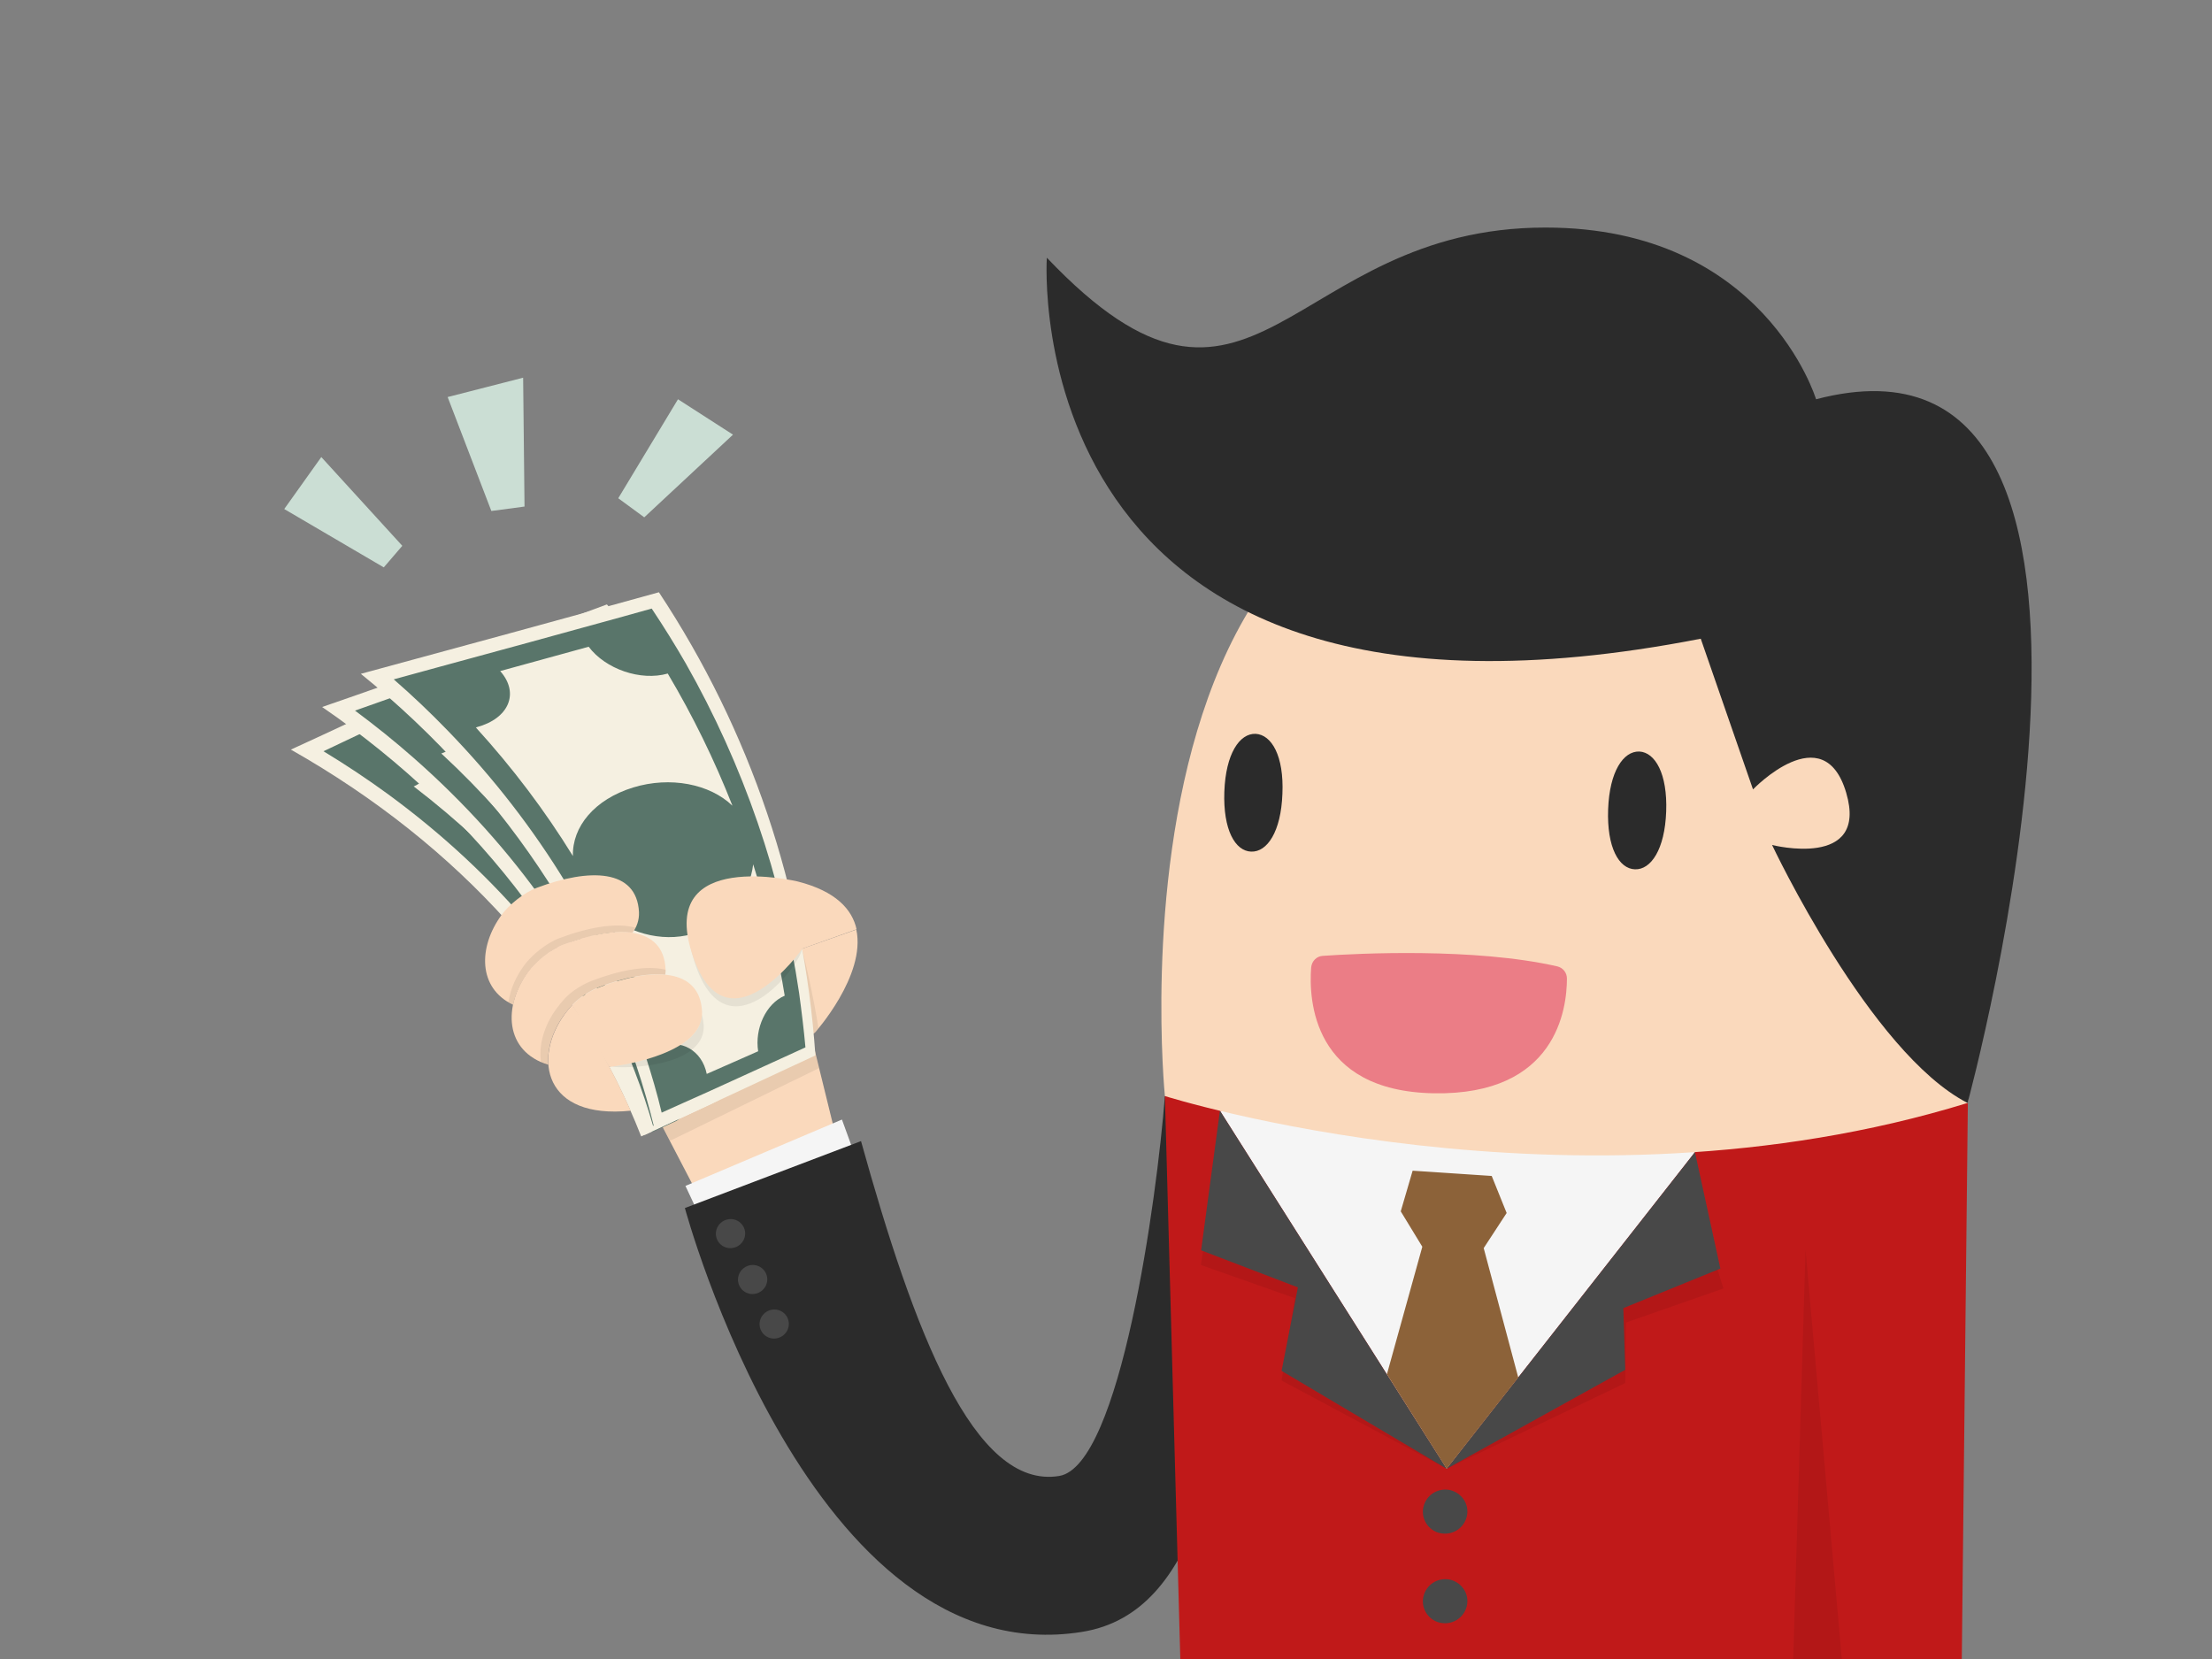<?xml version="1.0" encoding="utf-8"?>
<!-- Generator: Adobe Illustrator 24.2.1, SVG Export Plug-In . SVG Version: 6.00 Build 0)  -->
<svg version="1.1" xmlns="http://www.w3.org/2000/svg" xmlns:xlink="http://www.w3.org/1999/xlink" x="0px" y="0px"
	 viewBox="0 0 800 600" enable-background="new 0 0 800 600" xml:space="preserve">
<rect x="0" y="0" width="800" height="600" fill="#808080" stroke="none"/>
<g id="Layer_2">
</g>
<g id="Layer_1">
	<g>
		<g>
			<polygon fill="#FAD9BC" points="251.1,429.6 233.6,396 293.2,373.9 302.1,410.1 			"/>
			<polygon fill="#F5F5F5" points="309,417.3 304.5,404.9 247.9,428.9 253.1,440 			"/>
			<path fill="#2B2B2B" d="M453.3,451.4l-32-55c-2.9,37.2-16.1,133.7-38.2,137.4c-30.9,5.1-52.6-52.4-71.7-121.1l-63.7,24.2
				c0,0,45.4,169,143.6,153.3C434.5,583.3,442.7,523.6,453.3,451.4z"/>
			<g>
				<path fill="#484848" d="M269.3,444.7c0.8,2.8-0.9,5.7-3.7,6.5c-2.8,0.8-5.7-0.8-6.5-3.6c-0.8-2.8,0.9-5.7,3.7-6.5
					C265.6,440.3,268.5,441.9,269.3,444.7z"/>
				<path fill="#484848" d="M277.3,461.3c0.8,2.8-0.9,5.7-3.7,6.5c-2.8,0.8-5.7-0.8-6.5-3.6c-0.8-2.8,0.9-5.7,3.7-6.5
					C273.6,456.9,276.5,458.5,277.3,461.3z"/>
				<path fill="#484848" d="M285.1,477.4c0.8,2.8-0.9,5.7-3.7,6.5c-2.8,0.8-5.7-0.8-6.5-3.6c-0.8-2.8,0.9-5.7,3.7-6.5
					C281.4,473,284.3,474.6,285.1,477.4z"/>
			</g>
			<g>
				<path fill="#FAD9BC" d="M285.6,344.7c0,0-1.9,19.6-13.5,42l22.6-13.2c0,0,18.6-20.7,15-37.3L285.6,344.7z"/>
			</g>
			<path opacity="7.000000e-02" d="M296.2,386.3l-3-12l0,0l0,0l1.4-0.8c0,0,0.5-0.6,1.4-1.6c-1.5-9.7-3.6-19.2-5.9-28.7l-4.5,1.6
				c0,0-0.1,0.6-0.2,1.6c0,0.4-0.1,0.8-0.2,1.2c0,0.2-0.1,0.5-0.1,0.7c-1,5.8-3.6,18.2-10.1,32.4L233.6,396l8.7,16.6L296.2,386.3z"
				/>
			<g>
				<g>
					<path fill="#F5F0E1" d="M200.7,225.1c-33.3,16.8-65.1,32.1-95.5,46c61.4,34.8,104.8,84,126.7,139.9l27.7-12.9
						c10.4-8.4,21.3-17.3,32.9-26.6C278.4,316.1,247,265.4,200.7,225.1z"/>
				</g>
				<g>
					<path fill="none" d="M277.2,354.7c-5.4-14.7-12.1-29-20-42.8c0.7,10.8-5.4,22.7-15.6,29.6c-10.8,7.3-23.4,7.6-33.6,2.2
						c10.1,13.9,18.7,28.6,25.7,43.8c0.1,0,0.1-0.1,0.2-0.1c6.8-5.2,15.2-3.3,18,4.5c5.9-4.7,12-9.5,18.3-14.4
						C267.6,369.9,270.5,359.7,277.2,354.7z"/>
					<path fill="none" d="M208.7,295.3c12-6.9,26.8-7.5,36.7-2c-9.9-14.4-21.2-28.1-34-40.9c-9.1,4.8-22.5,3-30.6-3.6
						c-9.6,4.8-19,9.5-28.3,14.1c8.9,6.6,7.4,16.4-2.6,21.4c-0.1,0-0.2,0.1-0.3,0.1c16.2,12.4,30.6,26,43.3,40.5
						C190.5,314.1,196,302.6,208.7,295.3z"/>
					<path fill="#59756A" d="M273,382.4c4.9-3.9,10-8,15.2-12.1c-1.7-6.1-3.6-12.1-5.6-18c-13.5-38.4-35.6-73.9-65.5-104.6
						c-5.5-5.7-11.3-11.1-17.3-16.5c-7.9,4-15.7,7.9-23.4,11.8c-11,5.5-21.8,10.7-32.5,15.9c-9.1,4.4-18.1,8.6-26.9,12.8
						c8.1,4.9,15.9,10.1,23.3,15.5c40,29.3,70.1,65.6,88.8,105.9c2.5,5.4,4.8,10.8,6.8,16.3l8.9-4.1c2.6-2.1,5.3-4.3,8-6.5
						C259.3,393.3,266,387.9,273,382.4z M192.9,324.9c-12.7-14.6-27.1-28.1-43.3-40.5c0.1,0,0.2-0.1,0.3-0.1
						c10-5,11.6-14.8,2.6-21.4c9.3-4.6,18.8-9.2,28.3-14.1c8.1,6.6,21.5,8.4,30.6,3.6c12.7,12.8,24.1,26.5,34,40.9
						c-9.9-5.5-24.7-4.9-36.7,2C196,302.6,190.5,314.1,192.9,324.9z M233.8,387.4c-0.1,0-0.1,0.1-0.2,0.1
						c-7-15.2-15.6-29.8-25.7-43.8c10.2,5.4,22.8,5.1,33.6-2.2c10.2-7,16.3-18.8,15.6-29.6c7.9,13.7,14.6,28,20,42.8
						c-6.7,5-9.5,15.2-7,22.8c-6.3,4.9-12.4,9.7-18.3,14.4C249,384.1,240.6,382.2,233.8,387.4z"/>
				</g>
			</g>
			<g>
				<g>
					<path fill="#F5F0E1" d="M219.5,218.6c-35.1,13.1-69.4,25.5-103,37.1c58.1,39.8,98.3,94.2,116.6,154.8l24.5-11.4
						c11-6.8,22.5-13.9,34.7-21.4C283.7,319.3,258.7,264.4,219.5,218.6z"/>
				</g>
				<g>
					<path fill="#59756A" d="M217.6,224.6c-8.3,3.1-16.6,6.2-24.9,9.3c-11.7,4.3-23.4,8.6-34.9,12.7c-9.9,3.5-19.7,7-29.4,10.4
						c7.4,5.5,14.5,11.2,21.3,17.2c36.6,32.2,63.7,70.9,79.9,113.4c2.5,6.5,4.7,13,6.6,19.6c5.3-3.2,10.7-6.5,16.3-9.9
						c6.6-4,13.4-8.1,20.4-12.4c5-3,10.1-6.1,15.2-9.3c-1.1-6.4-2.3-12.8-3.8-19.1c-9.4-40.7-27.1-79.2-52.2-113.4
						C227.6,236.8,222.8,230.6,217.6,224.6z M234.7,383c-0.1,0-0.1,0.1-0.2,0.1c-6-16-13.4-31.6-22.4-46.4
						c9.8,6.6,22.4,8.2,33.7,2.6c10.7-5.3,17.6-16.1,18.1-26.9c6.3,14.8,11.4,30.1,15.3,45.7c-6.8,3.8-10.3,13.4-8.5,21.4
						c-6.4,3.8-12.5,7.4-18.6,11C249.9,382.3,241.8,379,234.7,383z M196.4,240.2c7.1,7.5,20.1,10.7,29.7,7
						c10.8,14.3,20.2,29.3,28.3,45c-9-6.9-23.6-8.2-36.5-2.8c-13.5,5.6-20.5,16.3-19.2,27.1c-11.3-15.6-24.4-30.4-39.1-44
						c0.1,0,0.2-0.1,0.3-0.1c10.9-4,13.8-13.5,5.9-20.9C176,247.7,186.2,244,196.4,240.2z"/>
				</g>
			</g>
			<g>
				<path fill="#F5F0E1" d="M236.8,408.6c17.8-8.1,37.2-17.1,58.1-26.9c-4.1-60.1-23.6-117.6-56.6-167.5
					c-36.1,10-72,19.8-107.8,29.5C184.7,287.5,221.5,345.2,236.8,408.6z"/>
				<g>
					<path fill="#59756A" d="M235.7,220.1c-8.6,2.4-17.2,4.8-25.7,7.1c-12.2,3.4-24.4,6.7-36.5,10c-10.4,2.8-20.8,5.7-31.1,8.5
						c6.8,5.9,13.3,12.1,19.4,18.4c33.3,34.3,57.7,74.6,71.8,118.2c2.1,6.6,4.1,13.3,5.7,20.1c5.4-2.4,10.8-4.9,16.5-7.4
						c6.6-3,13.4-6.1,20.4-9.3c5-2.3,10-4.6,15.1-6.9c-0.6-6.6-1.4-13.1-2.3-19.7c-6.2-42.1-20.1-82.4-41-119.2
						C244.2,233.3,240.1,226.7,235.7,220.1z M238.9,378.6c-0.1,0-0.1,0.1-0.2,0.1c-5.1-16.5-11.6-32.6-19.5-48
						c9.5,7.4,22,10.5,33.4,6.4c10.9-3.9,18.5-13.7,19.8-24.5c4.9,15.5,8.8,31.3,11.4,47.5c-6.8,2.9-10.9,11.9-9.6,20.1
						c-6.4,2.8-12.6,5.6-18.6,8.2C253.9,379.9,246.2,375.6,238.9,378.6z M212.9,233.9c6.1,8.1,18.8,12.5,28.6,9.7
						c9.1,15.3,16.9,31.3,23.4,47.8c-8.2-7.9-22.5-10.7-35.9-6.6c-14,4.3-22.1,14.2-21.8,24.8c-10.1-16.4-21.8-31.9-35.1-46.5
						c0.1,0,0.2,0,0.3-0.1c11.6-3.1,15.6-12.3,8.5-20.3C191.6,239.8,202.2,236.8,212.9,233.9z"/>
				</g>
			</g>
			<path opacity="7.000000e-02" d="M285.6,322.1c-11.5-1.9-44.5-5.9-34.5,25.6c11.4,35.9,38,2,39-4.5
				C288.7,334.6,287.7,330.5,285.6,322.1z"/>
			<path fill="#FAD9BC" d="M288.5,318.8c0,0-50.4-12.1-38.3,25.8c12.1,37.9,40-1.5,40-1.5l19.6-7
				C308.2,328.9,302.3,322.3,288.5,318.8z"/>
			<g>
				<path fill="#FAD9BC" d="M204.2,366.8c-11.6,16-7.5,38.1,23.9,34.9c-5.8-13.2-12.9-26-21.1-38.3
					C205.9,364.6,205,365.7,204.2,366.8z"/>
				<path fill="#FAD9BC" d="M216.9,357c-3.2,1.2-7.5,3.8-9.9,6.5l13.4,22.4c6.1-0.8,34.2-5.3,33.5-20.1
					C253.1,350,236.1,349.7,216.9,357z"/>
				<path opacity="7.000000e-02" d="M253.9,367.1c-0.9,13.8-27.6,18.1-33.5,18.8l-0.2-0.4c0.6,1.1,35.1,1.8,34.3-14.8
					C254.4,369.4,254.2,368.2,253.9,367.1z"/>
			</g>
			<path fill="#FAD9BC" d="M204.2,366.8c0.8-1.1,1.7-2.2,2.8-3.4c2.4-2.6,6.7-5.3,9.9-6.5c8.8-3.3,17.2-5.1,23.7-4.4
				c0.1-0.7,0.2-1.4,0.1-2.1c-0.8-15.7-17.9-16-37-8.8c-4.6,1.7-10.1,6.2-12.7,9.8c-9.1,12.5-8.6,28.8,7.3,33.7
				C197.8,379.3,199.9,372.6,204.2,366.8z"/>
			<path opacity="7.000000e-02" d="M207,363.4c2.4-2.6,6.7-5.3,9.9-6.5c8.8-3.3,17.2-5.1,23.7-4.4c0.1-0.6,0.1-1.2,0.1-1.8
				c-6.9-1.6-16.4,0.1-26.6,4c-3.2,1.2-7.5,3.8-9.9,6.5c-1,1.1-2,2.3-2.8,3.4c-4.6,6.2-6.7,13.4-5.7,19.7c0.8,0.4,1.7,0.7,2.6,1
				c-0.5-5.9,1.6-12.6,5.9-18.4C205,365.7,205.9,364.6,207,363.4z"/>
			<g>
				<path fill="#FAD9BC" d="M191.1,351.5c2.7-3.6,8.1-8.1,12.7-9.8c9.4-3.5,18.2-5.3,24.9-4.3c1.6-2.1,2.5-4.6,2.4-7.5
					c-0.8-15.7-17.9-16-37-8.8c-4.6,1.7-10.1,6.2-12.7,9.8c-8.5,11.6-8.6,26.5,4.2,32.5C186.4,359.4,188.3,355.3,191.1,351.5z"/>
			</g>
			<path opacity="7.000000e-02" d="M202.3,339.3c-4.6,1.7-10.1,6.2-12.7,9.8c-3.1,4.2-5.1,8.9-5.7,13.4c0.6,0.3,1.1,0.6,1.7,0.9
				c0.8-4.1,2.7-8.2,5.5-12c2.7-3.6,8.1-8.1,12.7-9.8c9.4-3.5,18.2-5.3,24.9-4.3c0.4-0.6,0.8-1.2,1.1-1.8
				C222.9,333.6,212.9,335.3,202.3,339.3z"/>
		</g>
		<polygon fill="#C01919" points="709.5,601 711.7,398.9 421.3,396.4 426.9,601 		"/>
		<path fill="#484848" d="M530.5,548.4c-1,4.3-5.2,7-9.6,6.1c-4.3-0.9-7.1-5.2-6.1-9.5c1-4.3,5.2-7,9.6-6.1
			C528.7,539.9,531.5,544.1,530.5,548.4z"/>
		<path fill="#484848" d="M530.5,580.8c-1,4.3-5.2,7-9.6,6.1c-4.3-0.9-7.1-5.2-6.1-9.5c1-4.3,5.2-7,9.6-6.1
			C528.7,572.3,531.5,576.5,530.5,580.8z"/>
		<polygon opacity="7.000000e-02" points="441.1,415.2 434.3,457.5 468.3,469.5 463.5,499.3 523.2,531.2 		"/>
		<polygon opacity="7.000000e-02" points="653,452 648.5,601 666.2,600.9 		"/>
		<g>
			<polygon fill="#F5F5F5" points="441.2,401.7 523.2,531.2 613,416.7 			"/>
			<polygon fill="#484848" points="441.2,401.7 434.4,452.2 469.4,465.6 463.5,495.8 523.2,531.2 			"/>
			<polygon opacity="7.000000e-02" points="523.2,531.2 587.8,500.2 588.1,478.3 623.3,466 613,432.6 			"/>
			<polygon fill="#484848" points="523.2,531.2 587.8,495.4 587.1,473.1 622.2,458.8 613,416.7 			"/>
			<polygon fill="#8C6239" points="506.6,438.1 510.9,423.4 539.5,425.3 544.9,438.7 536.6,451.4 549.1,498.2 523.2,531.2 
				501.6,497 514.4,450.9 			"/>
		</g>
		<path fill="#FAD9BC" d="M421.3,396.4c0,0-29.8-295.8,197.8-217.2c0,0,125.7,28,92.5,219.7C568.6,443,421.3,396.4,421.3,396.4z"/>
		<g>
			<g>
				<path fill="#2B2B2B" d="M378.6,93.2c0,0-12.6,186.4,236.5,137.8l18.9,54.5c0,0,25.5-26.6,33.7,1.2c8.2,27.8-26.8,18.9-26.8,18.9
					s35.4,75.2,70.7,93.3c0,0,79-289.6-54.8-254.5c0,0-18.7-62.1-97.8-62.1C465.5,82.2,453.6,172.1,378.6,93.2z"/>
			</g>
		</g>
		<polygon fill="#CBDED4" points="102.8,184.1 138.8,205.2 145.5,197.4 116.2,165.3 		"/>
		<polygon fill="#CBDED4" points="161.9,143.6 177.7,184.8 189.7,183.2 189.2,136.6 		"/>
		<polygon fill="#CBDED4" points="245.2,144.4 223.6,180.2 233,187.1 265.1,157.2 		"/>
	</g>
	<g>
		<path fill="#2B2B2B" d="M463.8,287.1c-0.5,13.7-5.5,21.1-11.3,20.9c-5.8-0.2-10.2-7.9-9.7-21.7c0.5-13.7,5.5-21.1,11.3-20.9
			C459.9,265.7,464.4,273.4,463.8,287.1z"/>
	</g>
	<g>
		<path fill="#2B2B2B" d="M602.6,293.5c-0.5,13.7-5.5,21.1-11.3,20.9c-5.8-0.2-10.2-7.9-9.7-21.7c0.5-13.7,5.5-21.1,11.3-20.9
			C598.6,272.1,603.1,279.8,602.6,293.5z"/>
	</g>
	<g>
		<g>
			<g>
				<path fill="#EB7D86" d="M478.4,345.7c12.7-0.9,55-3,84.8,3.8c2.1,0.5,3.5,2.3,3.5,4.4c0,10.8-3.7,42.3-48.2,41.5
					c-43.9-0.8-45.2-34-44.3-45.5C474.4,347.6,476.2,345.8,478.4,345.7z"/>
			</g>
		</g>
	</g>
</g>
</svg>
